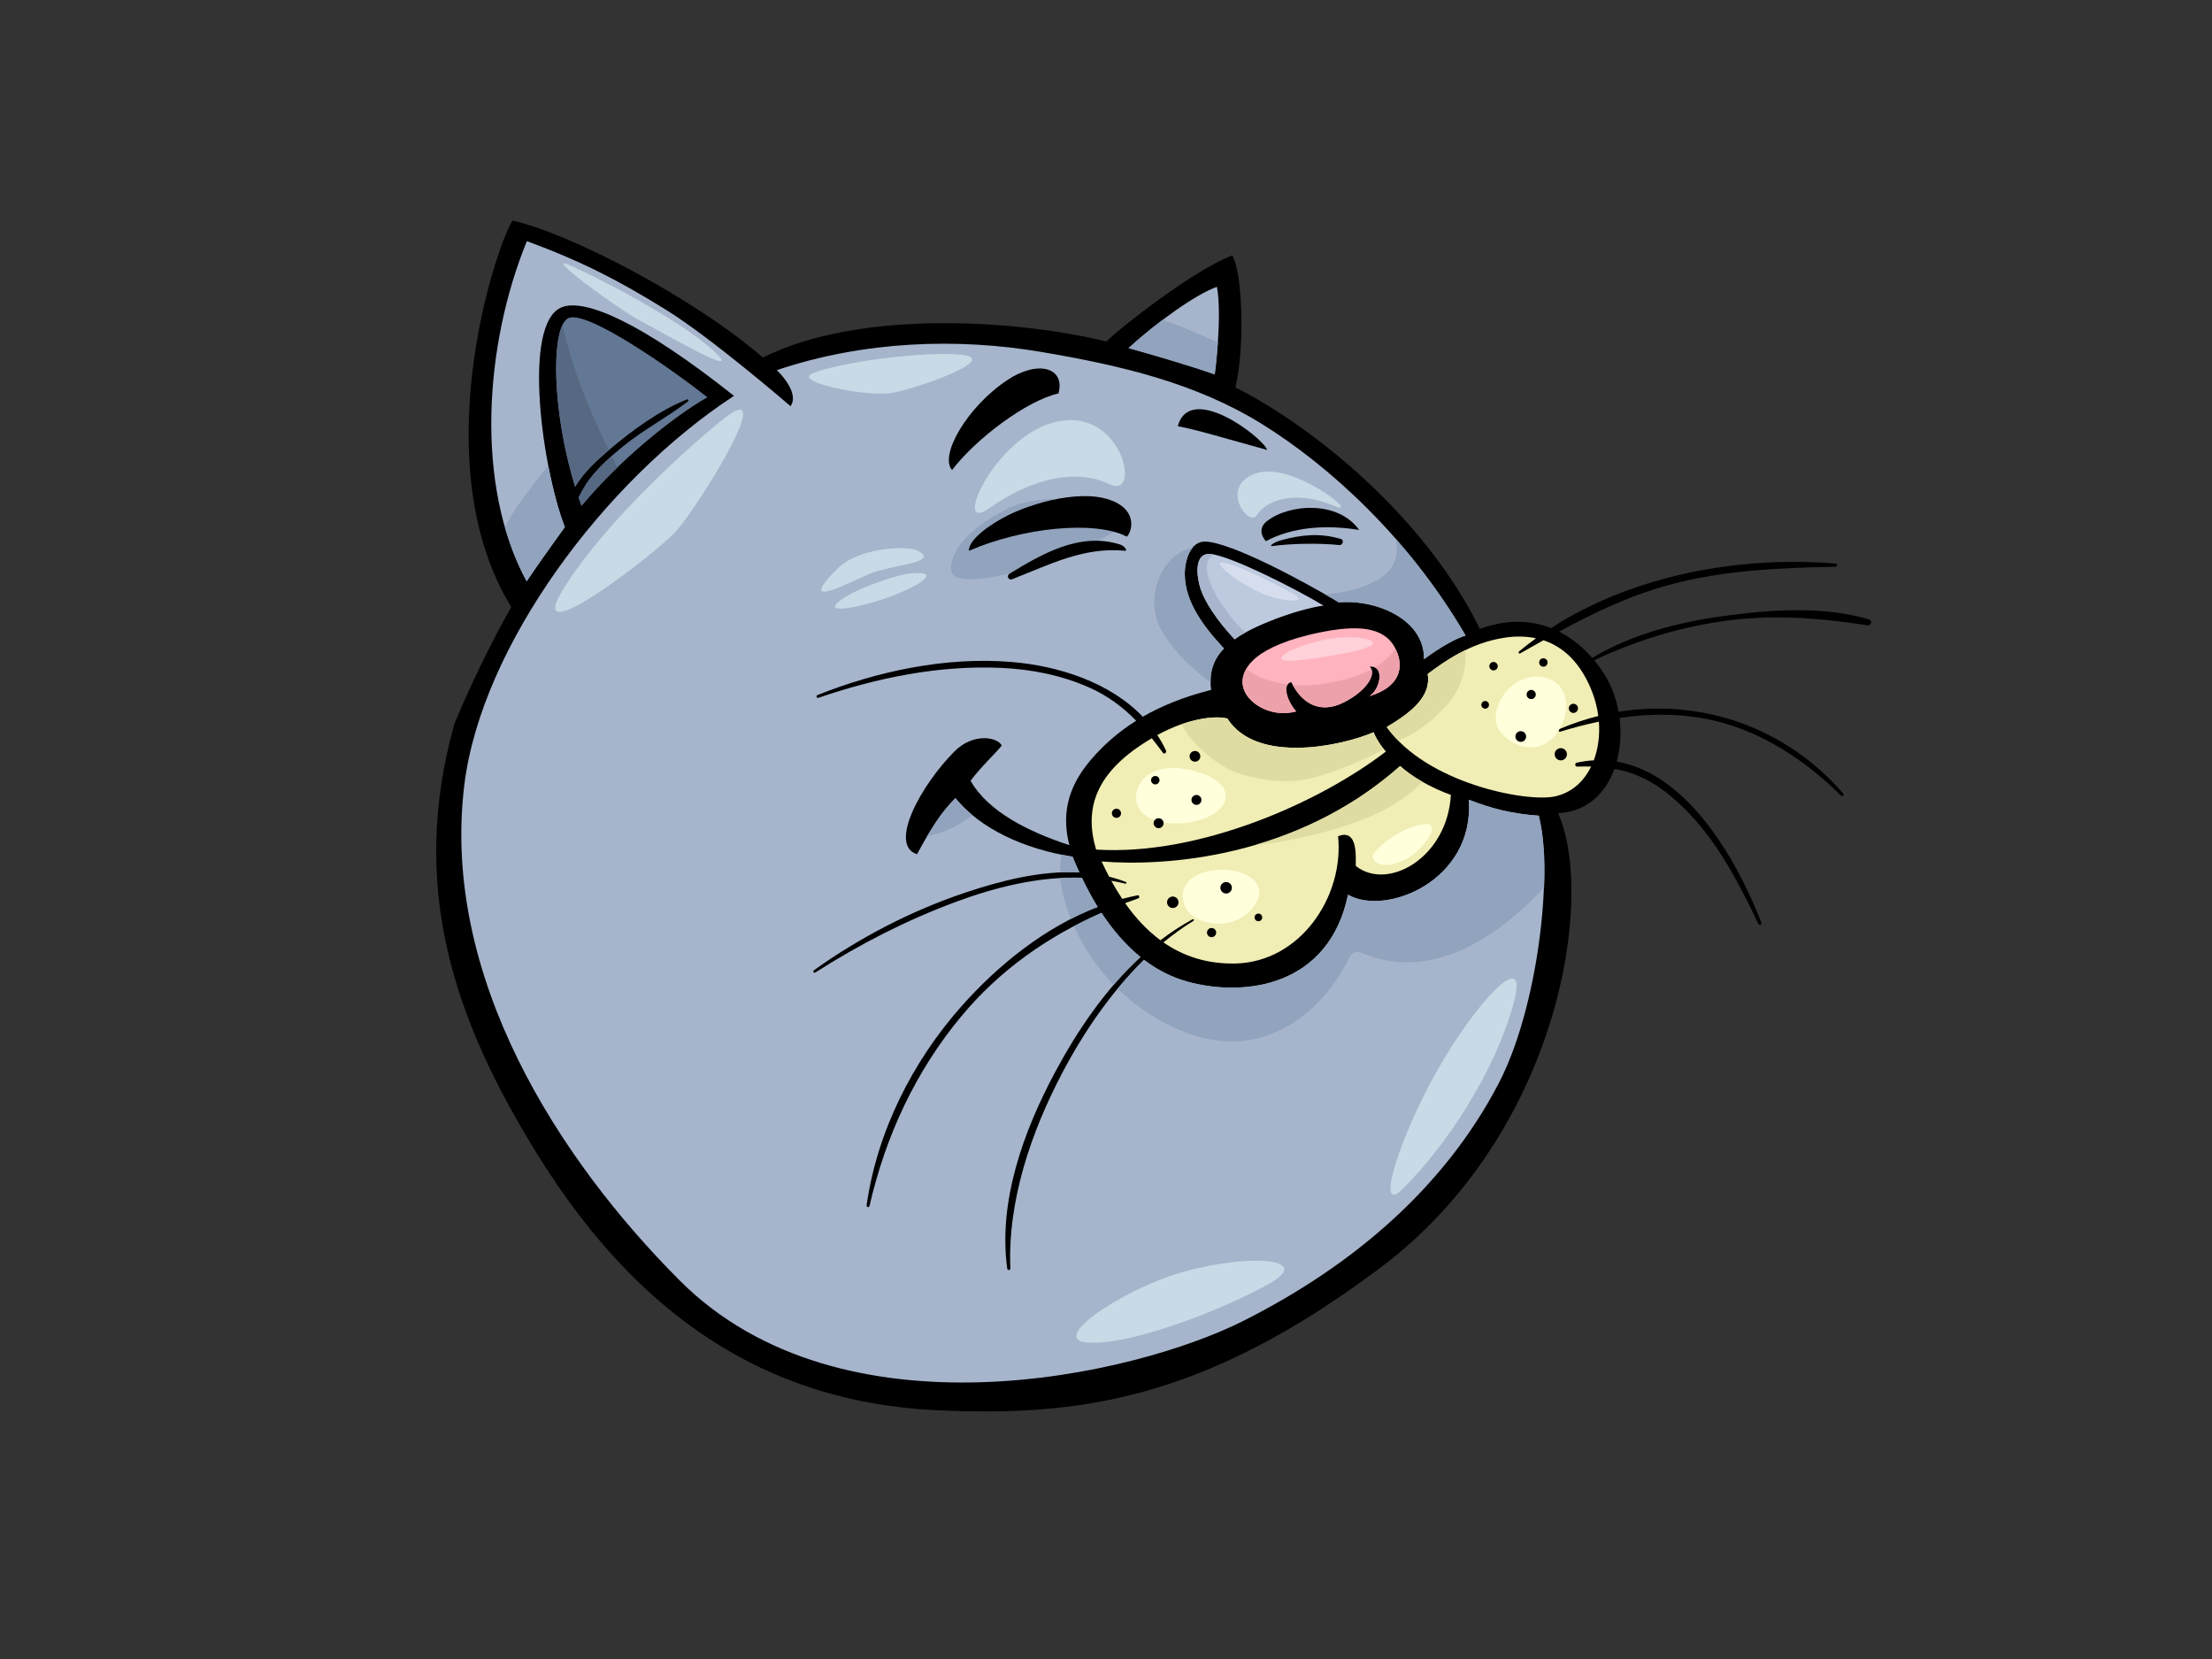 <?xml version="1.0" encoding="utf-8"?>
<!-- Generator: Adobe Illustrator 17.0.0, SVG Export Plug-In . SVG Version: 6.00 Build 0)  -->
<!DOCTYPE svg PUBLIC "-//W3C//DTD SVG 1.1//EN" "http://www.w3.org/Graphics/SVG/1.1/DTD/svg11.dtd">
<svg version="1.1" id="Layer_1" xmlns="http://www.w3.org/2000/svg" xmlns:xlink="http://www.w3.org/1999/xlink" x="0px" y="0px"
	 width="800px" height="600px" viewBox="0 0 800 600" enable-background="new 0 0 800 600" xml:space="preserve">
<rect x="0" y="0" width="800" height="600" fill="#333333" stroke="none"/>
<g>
	<path d="M184.908,219.541c-6.559,11.449-14.615,27.863-20.524,42.106c-16.602,58.958-0.482,107.423,31.193,157.78
		c34.535,54.907,80.211,87.577,142.668,90.57c51.427,2.461,96.824-3.405,160.86-51.408c65-48.723,77.918-134.212,64.397-164.5
		c10.407-0.47,17.17-7.174,20.387-16.034c2.774,0.51,5.521,1.273,8.287,2.402c7.414,3.037,13.71,8.374,19.137,14.149
		c10.728,11.41,17.926,25.539,24.622,39.535c0.325,0.682,1.371,0.282,1.093-0.435c-8.557-22.17-26.378-53.829-52.317-58.257
		c1.36-4.968,1.704-10.438,1.027-15.798c11.324-1.677,22.773-1.697,34.265,0.995c17.589,4.118,33.176,14.564,45.871,27.138
		c0.435,0.431,1.206-0.239,0.807-0.709c-20.622-23.96-51.282-34.536-81.288-29.642c-0.843-4.663-2.465-9.169-4.859-13.087
		c-1.199-1.963-2.543-3.816-3.989-5.564c14.545-6.825,29.595-11.567,45.585-13.988c18.153-2.743,35.323-1.395,53.316,1.36
		c1.211,0.188,1.838-1.736,0.611-2.104c-16.441-4.968-35.903-3.57-52.677-1.27c-16.206,2.214-33.368,6.591-47.544,15.164
		c-3.416-3.938-7.441-7.217-11.99-9.498c12.695-6.896,25.52-13.044,39.81-16.919c19.686-5.341,39.99-6.16,60.263-6.559
		c0.638-0.016,0.689-1.081,0.043-1.136c-34.61-2.896-73.213,4.067-103.027,23.317c-7.456-2.907-16.128-3.244-25.696,0.306
		c-20.199-41.04-60.909-73.506-88.467-87.354c3.444-13.51,2.72-41.667-1.144-47.736c-13.542,5.074-40.856,26.39-45.518,31.154
		c-30.257-7.519-88.345-12.131-124.217,5.791c-24.948-21.648-69.882-44.973-90.563-49.531
		C178.776,90.47,153.44,168.243,184.908,219.541z"/>
	<path fill="#F0EDB5" d="M544.052,230.641c4.087-0.627,7.926-0.552,11.472,0.2c-2.112,1.532-4.173,3.127-6.175,4.792
		c-0.353,0.29,0.039,0.901,0.443,0.67c2.813-1.595,5.615-3.182,8.405-4.745c7.739,2.551,13.879,8.777,17.766,19.043
		c1.038,2.731,1.708,5.545,2.084,8.342c-4.737,1.184-9.435,2.755-14.051,4.73c-0.56,0.243-0.349,1.14,0.278,0.948
		c4.631-1.411,9.294-2.645,13.984-3.628c0.38,4.953-0.258,9.776-1.834,13.98c-2.022,0.118-4.083,0.4-6.183,0.862
		c-0.795,0.169-0.662,1.446,0.161,1.422c1.712-0.059,3.39-0.067,5.047-0.027c-2.676,5.497-7.143,9.576-13.259,10.838
		c-10.258,2.1-46.09-4.694-60.667-25.131c9.804-5.823,16.057-11.461,14.827-19.192C522.27,239.328,531.556,232.569,544.052,230.641z
		"/>
	<path fill="#F0EDB5" d="M446.557,348.471c-10.156,0.165-18.639-2.684-25.79-7.648c3.475-2.86,7.1-5.482,10.881-7.802
		c0.321-0.192,0.016-0.748-0.309-0.564c-4.095,2.233-7.97,4.788-11.645,7.59c-4.851-3.581-9.086-8.134-12.785-13.412
		c1.579-0.603,3.17-1.179,4.78-1.743c0.588-0.204,0.388-1.215-0.251-1.089c-1.869,0.356-3.719,0.807-5.56,1.297
		c-1.395-2.1-2.72-4.286-3.973-6.563c1.716,0.298,3.421,0.631,5.121,1.058c0.353,0.086,0.521-0.482,0.184-0.611
		c-1.986-0.78-4.016-1.395-6.069-1.9c-0.948-1.795-1.869-3.632-2.739-5.525c22.306,1.81,70.102-0.921,107.971-34.52
		c4.158,3.801,10.865,7.731,18.353,10.458c-1.257,22.667-22.808,34.923-34.406,25.672c-0.11-2.045,1.203-13.812-6.383-10.728
		C486.148,324.142,470.33,348.079,446.557,348.471z"/>
	<path fill="#F0EDB5" d="M421.716,271.473c-0.913-1.99-1.994-3.848-3.154-5.63c11.085-6.105,20.982-7.1,25.347-5.983
		c10.387,16.488,41.087,10.062,52.884,4.952c0.239,0.917,2.112,4.561,4.459,6.963c-23.964,18.471-67.602,37.866-104.841,35.484
		c-4.4-14.967-0.298-28.223,20.148-40.252c1.375,1.697,2.711,3.452,4.032,5.255C421.077,272.931,422.022,272.144,421.716,271.473z"
		/>
	<path fill="#DEDBA3" d="M529.915,235.155c-5.615,2.723-10.156,6.046-13.565,8.589c1.23,7.73-5.023,13.369-14.827,19.192
		c1.215,1.7,2.586,3.303,4.067,4.816c6.109-2.1,11.896-6.43,17.911-13.075C530.013,247.482,530.451,237.729,529.915,235.155z"/>
	<path fill="#DEDBA3" d="M454.049,305.578c5.011-0.486,9.999-1.199,14.901-2.273c15.736-3.46,34.089-8.593,45.522-20.54
		c-3.201-1.83-5.983-3.793-8.099-5.728C489.847,291.703,471.419,300.484,454.049,305.578z"/>
	<path fill="#DEDBA3" d="M500.473,270.917c-1.967-2.331-3.467-5.289-3.679-6.105c-11.798,5.11-42.497,11.535-52.884-4.952
		c-3.166-0.811-9.251-0.502-16.578,2.057c2.743,6.183,12.899,15.085,19.635,17.417c6.735,2.328,16.609,4.208,25.234,2.547
		C480.827,280.215,496.351,273.562,500.473,270.917z"/>
	<path fill="#FFB3BF" d="M495.183,251.78c3.981-2.261,5.795-11.089,0.247-10.674c2.606,2.731-1.293,8.914-9.658,13.032
		c-8.362,4.118-14.976,0.364-18.765-7.414c-3.229,0.588-1.842,6.477,1.798,10.572c-8.804,2.386-16.911-2.594-18.862-7.715
		c-1.955-5.121,1.458-9.592,4.882-12.201c3.534-2.696,10.231-6.167,22.718-8.695c12.86-2.598,22.55-2.19,26.742,5.176
		C508.478,241.228,506.131,248.63,495.183,251.78z"/>
	<path fill="#A6B5CC" d="M440.139,103.756c1.951,11.269-0.815,31.659-0.815,31.659c-7.946-2.86-22.42-7.111-31.162-9.517
		C417.899,116.898,432.785,106.182,440.139,103.756z"/>
	<path fill="#A6B5CC" d="M245.853,463.135c58.598,58.657,164.238,34.524,203.808,14.588c39.578-19.936,72.711-48.191,92.349-85.884
		c14.266-27.377,19.818-76.32,14.494-96.836c-9.91-0.701-16.978-2.566-25.269-5.756c2.03,29.379-30.069,42.203-43.704,34.34
		c-6.872,33.105-37.141,37.192-58.076,31.436c-5.838-1.61-11.053-4.353-15.704-7.883c-12.076,11.806-21.946,26.421-29.512,40.785
		c-11.296,21.464-19.819,46.2-18.831,70.791c0.032,0.729-1.022,0.819-1.124,0.098c-3.342-24.278,5.905-49.742,17.213-70.881
		c8.138-15.207,18.2-30.069,30.974-41.812c-5.47-4.428-10.14-9.944-14.106-15.979c-19.427,8.581-36.608,20.539-50.565,37.263
		c-16.629,19.92-27.565,43.532-33.333,68.762c-0.153,0.674-1.14,0.447-1.042-0.227c3.73-26.613,16.637-52.132,34.418-72.135
		c13.208-14.858,30.147-28.505,49.143-35.809c-2.112-3.417-3.993-6.967-5.701-10.548c-15.556-0.498-31.241,3.397-45.754,8.789
		c-17.699,6.571-34.767,15.313-50.655,25.492c-0.536,0.345-0.999-0.478-0.498-0.835c16.649-11.856,35.092-21.46,54.476-27.984
		c12.828-4.318,27.479-8.118,41.522-7.39c-0.866-1.9-1.7-3.797-2.461-5.689c-17.381-2.762-33.321-10.027-42.376-21.174
		c-5.188,5.211-8.761,10.865-13.886,20.285c-10.411-3.303,1.301-24.905,13.604-37.243c6.575-6.599,15.254-5.282,17.06-2.096
		c-2.641,3.311-7.084,7.202-11.296,12.766c6.336,11.151,20.9,18.451,35.731,23.286c-2.594-10.113-1.336-20.332,7.919-31.029
		c4.424-5.117,9.67-9.839,16.253-13.976c-4.784-4.862-10.184-8.961-16.845-11.939c-10.078-4.498-21.033-6.677-32.031-7.167
		c-22.491-0.999-44.864,3.574-66.062,10.834c-0.65,0.219-0.96-0.752-0.333-1.007c21.895-8.718,46.604-13.917,70.231-11.958
		c16.829,1.395,35.449,7.284,47.423,19.803c6.728-3.887,14.792-7.194,24.725-9.709c-0.67-4.886-0.028-10.199,4.639-14.96
		c-7.547-8.095-13.988-16.817-14.172-26.613c-0.098-5.043,1.936-12.272,7.488-12.061c9.541,0.353,35.484,14.368,48.23,21.978
		c14.787-1.168,31.22,7.005,30.766,20.571c5.399-3.997,11.441-7.547,15.081-8.561c-20.783-35.719-49.856-61.728-73.585-76.465
		c-23.729-14.733-50.683-21.202-80.258-26.174c-29.567-4.972-63.417-4.091-95.257,6.641c0,0,8.522,8.025,4.937,13.04
		c0,0-28.306-24.516-45.189-34.966c-16.891-10.446-30.092-17.315-50.154-24.724c-15.351,37.454-18.859,88.415-0.086,123.014
		c4.553-6.806,13.82-19.615,13.82-19.615c-7.927-20.034-15.83-73.985-0.968-79.545c8.362-3.138,28.709,5.548,62.136,32.102
		c-46.937,30.656-91.315,90.543-97.502,140.524C159.361,353.169,202.097,419.333,245.853,463.135z"/>
	<path fill="#637894" d="M220.678,162.389c-3.946,3.315-9.533,8.252-12.672,13.659c-8.589-27.835-8.8-58.084-2.421-61.003
		c6.912-3.166,39.383,19.967,50.256,28.639c-12.723,7.233-32.416,23.368-45.522,39.253c-0.36-0.991-0.713-1.99-1.058-2.99
		c1.207-2.281,2.387-4.569,3.997-6.688c3.374-4.416,7.625-8.173,11.904-11.688c7.472-6.14,16.1-10.579,23.717-16.445
		c0.388-0.294-0.039-0.835-0.443-0.674C238.455,148.444,228.839,155.528,220.678,162.389z"/>
	<path fill="#BDC9DE" d="M446.53,231.225c-6.379-6.806-10.795-13.529-12.35-18.333c-1.395-4.314-2.535-13.099,3.691-12.515
		c7.539,0.705,32.141,13.345,40.785,18.647C468.876,220.364,452.427,226.664,446.53,231.225z"/>
	<path fill="#A8B5CC" d="M450.378,228.784c-8.271-7.938-18.733-23.854-11.5-28.243c-0.345-0.059-0.713-0.137-1.007-0.165
		c-6.226-0.584-5.086,8.201-3.691,12.515c1.556,4.804,5.971,11.528,12.35,18.333C447.533,230.449,448.854,229.626,450.378,228.784z"
		/>
	<path fill="#576982" d="M217.167,156.578c-5.638-12.338-10.83-25.672-13.71-39.116c-4.06,8.232-2.935,34.32,4.549,58.586
		c3.006-5.172,8.232-9.898,12.135-13.204C219.122,160.771,218.131,158.679,217.167,156.578z"/>
	<path fill="#576982" d="M221.195,164.963c-2.876,2.547-5.619,5.258-7.939,8.295c-1.61,2.12-2.79,4.408-3.997,6.688
		c0.345,0.999,0.698,1.998,1.058,2.99c3.863-4.682,8.299-9.38,12.958-13.867C222.574,167.702,221.881,166.335,221.195,164.963z"/>
	<path fill="#91A3BD" d="M420.49,115.672c-4.385,3.307-8.71,6.885-12.327,10.227c8.742,2.406,23.216,6.657,31.162,9.517
		c0,0,0.693-5.105,1.14-11.625C433.8,120.895,427.256,118.046,420.49,115.672z"/>
	<path fill="#91A3BD" d="M402.795,356.174c3.048-3.538,6.258-6.916,9.674-10.054c-5.47-4.428-10.14-9.944-14.106-15.979
		c-3.393,1.501-6.716,3.107-9.968,4.823C391.894,342.762,396.854,350.046,402.795,356.174z"/>
	<path fill="#91A3BD" d="M384.626,324.233c0.709,2.743,1.599,5.458,2.668,8.118c3.162-1.622,6.395-3.087,9.69-4.357
		c-2.112-3.417-3.993-6.967-5.701-10.548c-2.586-0.078-5.172-0.004-7.755,0.141C383.693,319.79,384.054,322.007,384.626,324.233z"/>
	<path fill="#91A3BD" d="M413.75,347.139c-3.354,3.283-6.524,6.798-9.541,10.45c1.634,1.591,3.323,3.107,5.074,4.514
		c11.61,9.302,27.126,16.539,42.376,14.059c16.433-2.665,29.336-15.324,36.444-30.018c0.709-1.465,2.39-2.441,4.008-1.724
		c24.889,11.073,49.155-5.07,66.336-23.361c0.49-10.313-0.2-19.344-1.943-26.057c-9.91-0.701-16.978-2.566-25.269-5.756
		c2.03,29.379-30.069,42.203-43.704,34.34c-6.872,33.105-37.141,37.192-58.076,31.436
		C423.616,353.412,418.401,350.669,413.75,347.139z"/>
	<path fill="#91A3BD" d="M390.374,315.518c-0.866-1.9-1.7-3.797-2.461-5.689c-1.325-0.208-2.637-0.455-3.938-0.717
		c-0.173,0.984-0.321,1.963-0.439,2.947c-0.082,1.156-0.102,2.316-0.078,3.487C385.77,315.44,388.082,315.397,390.374,315.518z"/>
	<path fill="#91A3BD" d="M420.058,227.949c4.377,7.57,10.724,13.71,17.769,18.823c-0.078-4.091,1.027-8.342,4.839-12.229
		c-7.547-8.095-13.988-16.817-14.172-26.613c-0.063-3.268,0.776-7.437,2.88-9.925C419.506,200.628,413.722,216.99,420.058,227.949z"
		/>
	<path fill="#91A3BD" d="M387.376,199.671c3.703-2.034,24.403-8.421,17.342-13.777c-7.064-5.352-27.267-7.923-39.477-2.32
		c-12.209,5.607-22.342,15.097-21.166,22.938C345.259,214.353,377.953,204.836,387.376,199.671z"/>
	<path fill="#91A3BD" d="M198.285,168.396c-3.997,4.87-7.743,9.972-11.14,14.67c-1.544,2.135-2.99,4.855-4.537,7.594
		c1.978,6.916,4.565,13.498,7.86,19.564c4.553-6.806,13.82-19.615,13.82-19.615C202.133,185.166,199.981,177.204,198.285,168.396z"
		/>
	<path fill="#91A3BD" d="M504.579,194.64c1.755,5.489-0.039,11.539-6.493,15.16c-5.58,3.123-12.225,4.729-18.949,5.086
		c1.846,1.054,3.554,2.053,5.074,2.962c14.787-1.168,31.22,7.005,30.766,20.571c5.399-3.997,11.441-7.547,15.081-8.561
		C522.454,216.786,513.736,205.035,504.579,194.64z"/>
	<path fill="#91A3BD" d="M335.26,302.514c4.404-1.042,8.726-2.515,12.809-5.156c1.25-0.811,2.449-1.681,3.597-2.582
		c-2.28-1.889-4.345-3.926-6.128-6.12C341.65,292.558,338.668,296.715,335.26,302.514z"/>
	<path d="M407.571,194.104c1.94-2.155,3.374-8.652-3.871-12.35c-11.257-5.74-30.907,0.403-39.347,4.71
		c-6.203,3.162-14.008,8.534-13.945,12.746l0,0C369.783,190.8,395.949,188.081,407.571,194.104z"/>
	<path d="M457.822,195.726c9.679-5.188,21.833-6.022,33.733-4.063c-7.645-10.771-25.43-9.447-33.399-3.135
		C454.01,191.815,457.822,195.726,457.822,195.726z"/>
	<path d="M425.952,154.141c6.332,1.125,17.695,4.565,32.369,8.601C456.733,158.2,430.395,138.014,425.952,154.141z"/>
	<path fill="#FFFFDB" d="M441.064,314.582c9.184-0.4,17.844,4.639,12.907,12.445c-4.929,7.805-15.422,8.773-21.879,4.737
		C425.27,327.504,425.211,315.264,441.064,314.582z"/>
	<path d="M382.808,142.296c2.586-9.396-7.48-12.229-18.569-4.796c-14.705,9.847-24.563,27.341-19.909,32.49
		C352.766,158.878,371.111,144.926,382.808,142.296z"/>
	<path fill="#FFFFDB" d="M556.915,244.747c8.499,0.737,12.492,9.325,7.081,18.925c-5.403,9.611-16.096,7.644-21.366,1.07
		C537.355,258.167,545.235,243.732,556.915,244.747z"/>
	<path fill="#EDA1AB" d="M465.737,247.486c-5.579-0.662-11.132-2.37-14.984-5.596c-1.301,2.234-1.893,4.855-0.811,7.692
		c1.951,5.121,10.058,10.101,18.862,7.715C465.8,253.92,464.339,249.32,465.737,247.486z"/>
	<path fill="#EDA1AB" d="M496.002,242.036c-6.888,3.636-15.665,5.337-21.359,5.693c-2.249,0.141-4.682,0.129-7.143-0.071
		c3.855,7.131,10.254,10.431,18.271,6.481C493.302,250.436,497.189,245.065,496.002,242.036z"/>
	<path fill="#EDA1AB" d="M504.595,234.473c-1.626,2.79-4.251,5.066-7.394,6.896c3.272,1.477,1.454,8.44-2.018,10.411
		C505.829,248.716,508.317,241.632,504.595,234.473z"/>
	<path fill="#FFFFDB" d="M433.78,296.644c-6.65,1.979-17.405,1.983-21.527-3.793c-4.118-5.783,0.803-18.373,18.287-14.36
		C448.027,282.503,446.076,292.985,433.78,296.644z"/>
	<path d="M405.083,196.929c-14.713-4.694-28.732,3.738-39.95,10.532c-1.219,0.741-0.427,2.551,0.913,2.026
		c13.604-5.305,25.853-11.747,40.848-10.29C407.931,199.303,406.78,197.465,405.083,196.929z"/>
	<path d="M484.925,194.911c-7.57-2.198-14.066-1.568-21.648,0.482c-2.712,0.729-4.361,2.261-3.307,2.112
		c7.264-0.995,17.17-1.117,24.434-0.38C485.662,197.254,486.191,195.279,484.925,194.911z"/>
	<path d="M418.577,283.495c-0.729,0.415-1.661,0.156-2.073-0.572c-0.419-0.729-0.16-1.657,0.568-2.077
		c0.733-0.415,1.661-0.16,2.077,0.572S419.306,283.075,418.577,283.495z"/>
	<path d="M433.596,290.873c-0.866,0.485-1.963,0.184-2.453-0.678c-0.49-0.862-0.188-1.963,0.674-2.453
		c0.866-0.49,1.963-0.192,2.453,0.678C434.764,289.278,434.458,290.379,433.596,290.873z"/>
	<path d="M404.605,295.583c-0.796,0.455-1.814,0.172-2.265-0.623c-0.455-0.799-0.176-1.81,0.623-2.265
		c0.795-0.455,1.806-0.177,2.261,0.619C405.679,294.117,405.4,295.124,404.605,295.583z"/>
	<path d="M419.917,299.285c-0.858,0.494-1.959,0.188-2.453-0.674c-0.486-0.87-0.188-1.963,0.674-2.453
		c0.866-0.494,1.963-0.192,2.457,0.674C421.085,297.698,420.783,298.796,419.917,299.285z"/>
	<path d="M433.13,275.219c-0.928,0.529-2.112,0.204-2.641-0.729c-0.529-0.928-0.2-2.112,0.725-2.637
		c0.932-0.529,2.116-0.207,2.645,0.725C434.387,273.507,434.062,274.69,433.13,275.219z"/>
	<path d="M444.477,322.881c-0.995,0.568-2.265,0.219-2.829-0.776c-0.572-0.999-0.223-2.269,0.776-2.833
		c0.999-0.564,2.268-0.219,2.833,0.78C445.821,321.047,445.472,322.313,444.477,322.881z"/>
	<path d="M455.801,332.994c-0.67,0.38-1.512,0.145-1.889-0.521c-0.38-0.666-0.145-1.505,0.521-1.885
		c0.662-0.376,1.505-0.145,1.885,0.521C456.694,331.767,456.463,332.614,455.801,332.994z"/>
	<path d="M439.003,338.722c-0.795,0.455-1.81,0.177-2.261-0.619c-0.454-0.799-0.176-1.814,0.619-2.261
		c0.8-0.455,1.814-0.181,2.265,0.619C440.081,337.257,439.802,338.272,439.003,338.722z"/>
	<path d="M425.18,328.123c-0.999,0.565-2.269,0.219-2.833-0.78c-0.564-0.995-0.216-2.261,0.78-2.829
		c0.995-0.564,2.265-0.215,2.829,0.78C426.524,326.294,426.175,327.559,425.18,328.123z"/>
	<path d="M540.913,242.259c-0.729,0.416-1.658,0.161-2.073-0.572c-0.415-0.729-0.161-1.657,0.568-2.077
		c0.733-0.415,1.661-0.157,2.073,0.572C541.901,240.915,541.646,241.843,540.913,242.259z"/>
	<path d="M554.603,252.619c-0.795,0.455-1.814,0.172-2.265-0.623c-0.451-0.799-0.173-1.81,0.623-2.261
		c0.795-0.458,1.81-0.18,2.265,0.619C555.677,251.15,555.403,252.164,554.603,252.619z"/>
	<path d="M558.937,240.923c-0.729,0.419-1.661,0.161-2.077-0.572c-0.415-0.733-0.161-1.661,0.568-2.077
		c0.733-0.415,1.661-0.161,2.077,0.572C559.921,239.579,559.666,240.507,558.937,240.923z"/>
	<path d="M569.865,257.626c-0.795,0.455-1.81,0.177-2.26-0.623c-0.455-0.799-0.177-1.81,0.623-2.261
		c0.796-0.459,1.806-0.177,2.265,0.619C570.943,256.161,570.665,257.172,569.865,257.626z"/>
	<path d="M565.575,274.71c-1.062,0.603-2.413,0.231-3.017-0.831c-0.607-1.066-0.232-2.414,0.827-3.017
		c1.066-0.607,2.414-0.235,3.021,0.827C567.009,272.755,566.637,274.103,565.575,274.71z"/>
	<path d="M550.971,268.057c-0.933,0.525-2.112,0.2-2.645-0.729c-0.529-0.929-0.2-2.116,0.725-2.645
		c0.929-0.525,2.116-0.204,2.641,0.729C552.221,266.345,551.9,267.524,550.971,268.057z"/>
	<path d="M537.814,256.118c-0.662,0.376-1.505,0.145-1.885-0.521c-0.38-0.662-0.145-1.509,0.517-1.885
		c0.666-0.376,1.513-0.145,1.889,0.517C538.711,254.895,538.476,255.742,537.814,256.118z"/>
	<path fill="#FFD1D9" d="M478.609,231.452c6.849-1.575,15.869-1.265,17.832,0.705c2.707,2.719-22.271,6.465-29.038,6.825
		C458.814,239.446,464.903,234.595,478.609,231.452z"/>
	<path fill="#D6DEED" d="M456.768,214.764c-8.307-3.382-19.042-11.813-14.47-11.3c4.917,0.548,18.596,7.594,25.042,11.038
		C473.938,218.02,464.825,218.048,456.768,214.764z"/>
	<path fill="#FFFFDB" d="M507.13,300.629c6.9-3.46,14.047-4.389,9.243,2.79c-6.626,9.894-18.282,11.673-19.92,6.724
		C495.924,308.536,501.464,303.47,507.13,300.629z"/>
	<path fill="#C9D9E6" d="M519.798,387.136c13.632-24.101,32.251-44.241,28.137-26.421c-4.537,19.627-20.003,48.583-40.534,69.188
		C497.044,440.299,505.903,411.692,519.798,387.136z"/>
	<path fill="#C9D9E6" d="M205.491,95.696c8.797,3.699,39.872,19.501,52.473,31.076c12.609,11.571-17.522-6.104-26.103-10.595
		C223.284,111.687,196.69,91.997,205.491,95.696z"/>
	<path fill="#C9D9E6" d="M357.95,183.708c14.803-10.572,31.283-14.439,43.324-8.573c12.045,5.874,4.392-29.943-21.249-22.06
		C358.828,159.599,344.15,193.571,357.95,183.708z"/>
	<path fill="#C9D9E6" d="M454.515,186.365c3.115-5.117,13.303-9.573,28.231-3.339c9.898,4.138-15.485-16.629-28.776-11.747
		C440.684,176.158,451.792,190.84,454.515,186.365z"/>
	<path fill="#C9D9E6" d="M315.68,207.077c8.957-3.084,24.042-3.632,16.261-7.907c-3.687-2.018-21.441-1.199-29.105,6.508
		C286.129,222.476,310.151,208.977,315.68,207.077z"/>
	<path fill="#C9D9E6" d="M320.86,216.179c11.724-4.177,20.441-9.98,8.389-8.785c-5.337,0.529-19.685,5.509-25.284,9.694
		C296.872,222.378,310.39,219.913,320.86,216.179z"/>
	<path fill="#C9D9E6" d="M427.452,460.138c23.925-6.837,47.936-5.168,31.754,4.04c-14.748,8.385-47.827,21.841-64.789,21.445
		C377.455,485.222,406.152,466.23,427.452,460.138z"/>
	<path fill="#C9D9E6" d="M261.553,151.59c-10.866,8.667-42.075,36.142-57.771,61.364c-15.701,25.222,35.057-13.98,41.271-21.433
		C254.743,179.904,281.513,135.655,261.553,151.59z"/>
	<path fill="#C9D9E6" d="M293.808,135.067c9.353-3.953,40.221-8.248,54.123-6.755c13.906,1.493-15.618,12.017-25.081,13.741
		C313.388,143.777,286.653,138.092,293.808,135.067z"/>
</g>
</svg>
